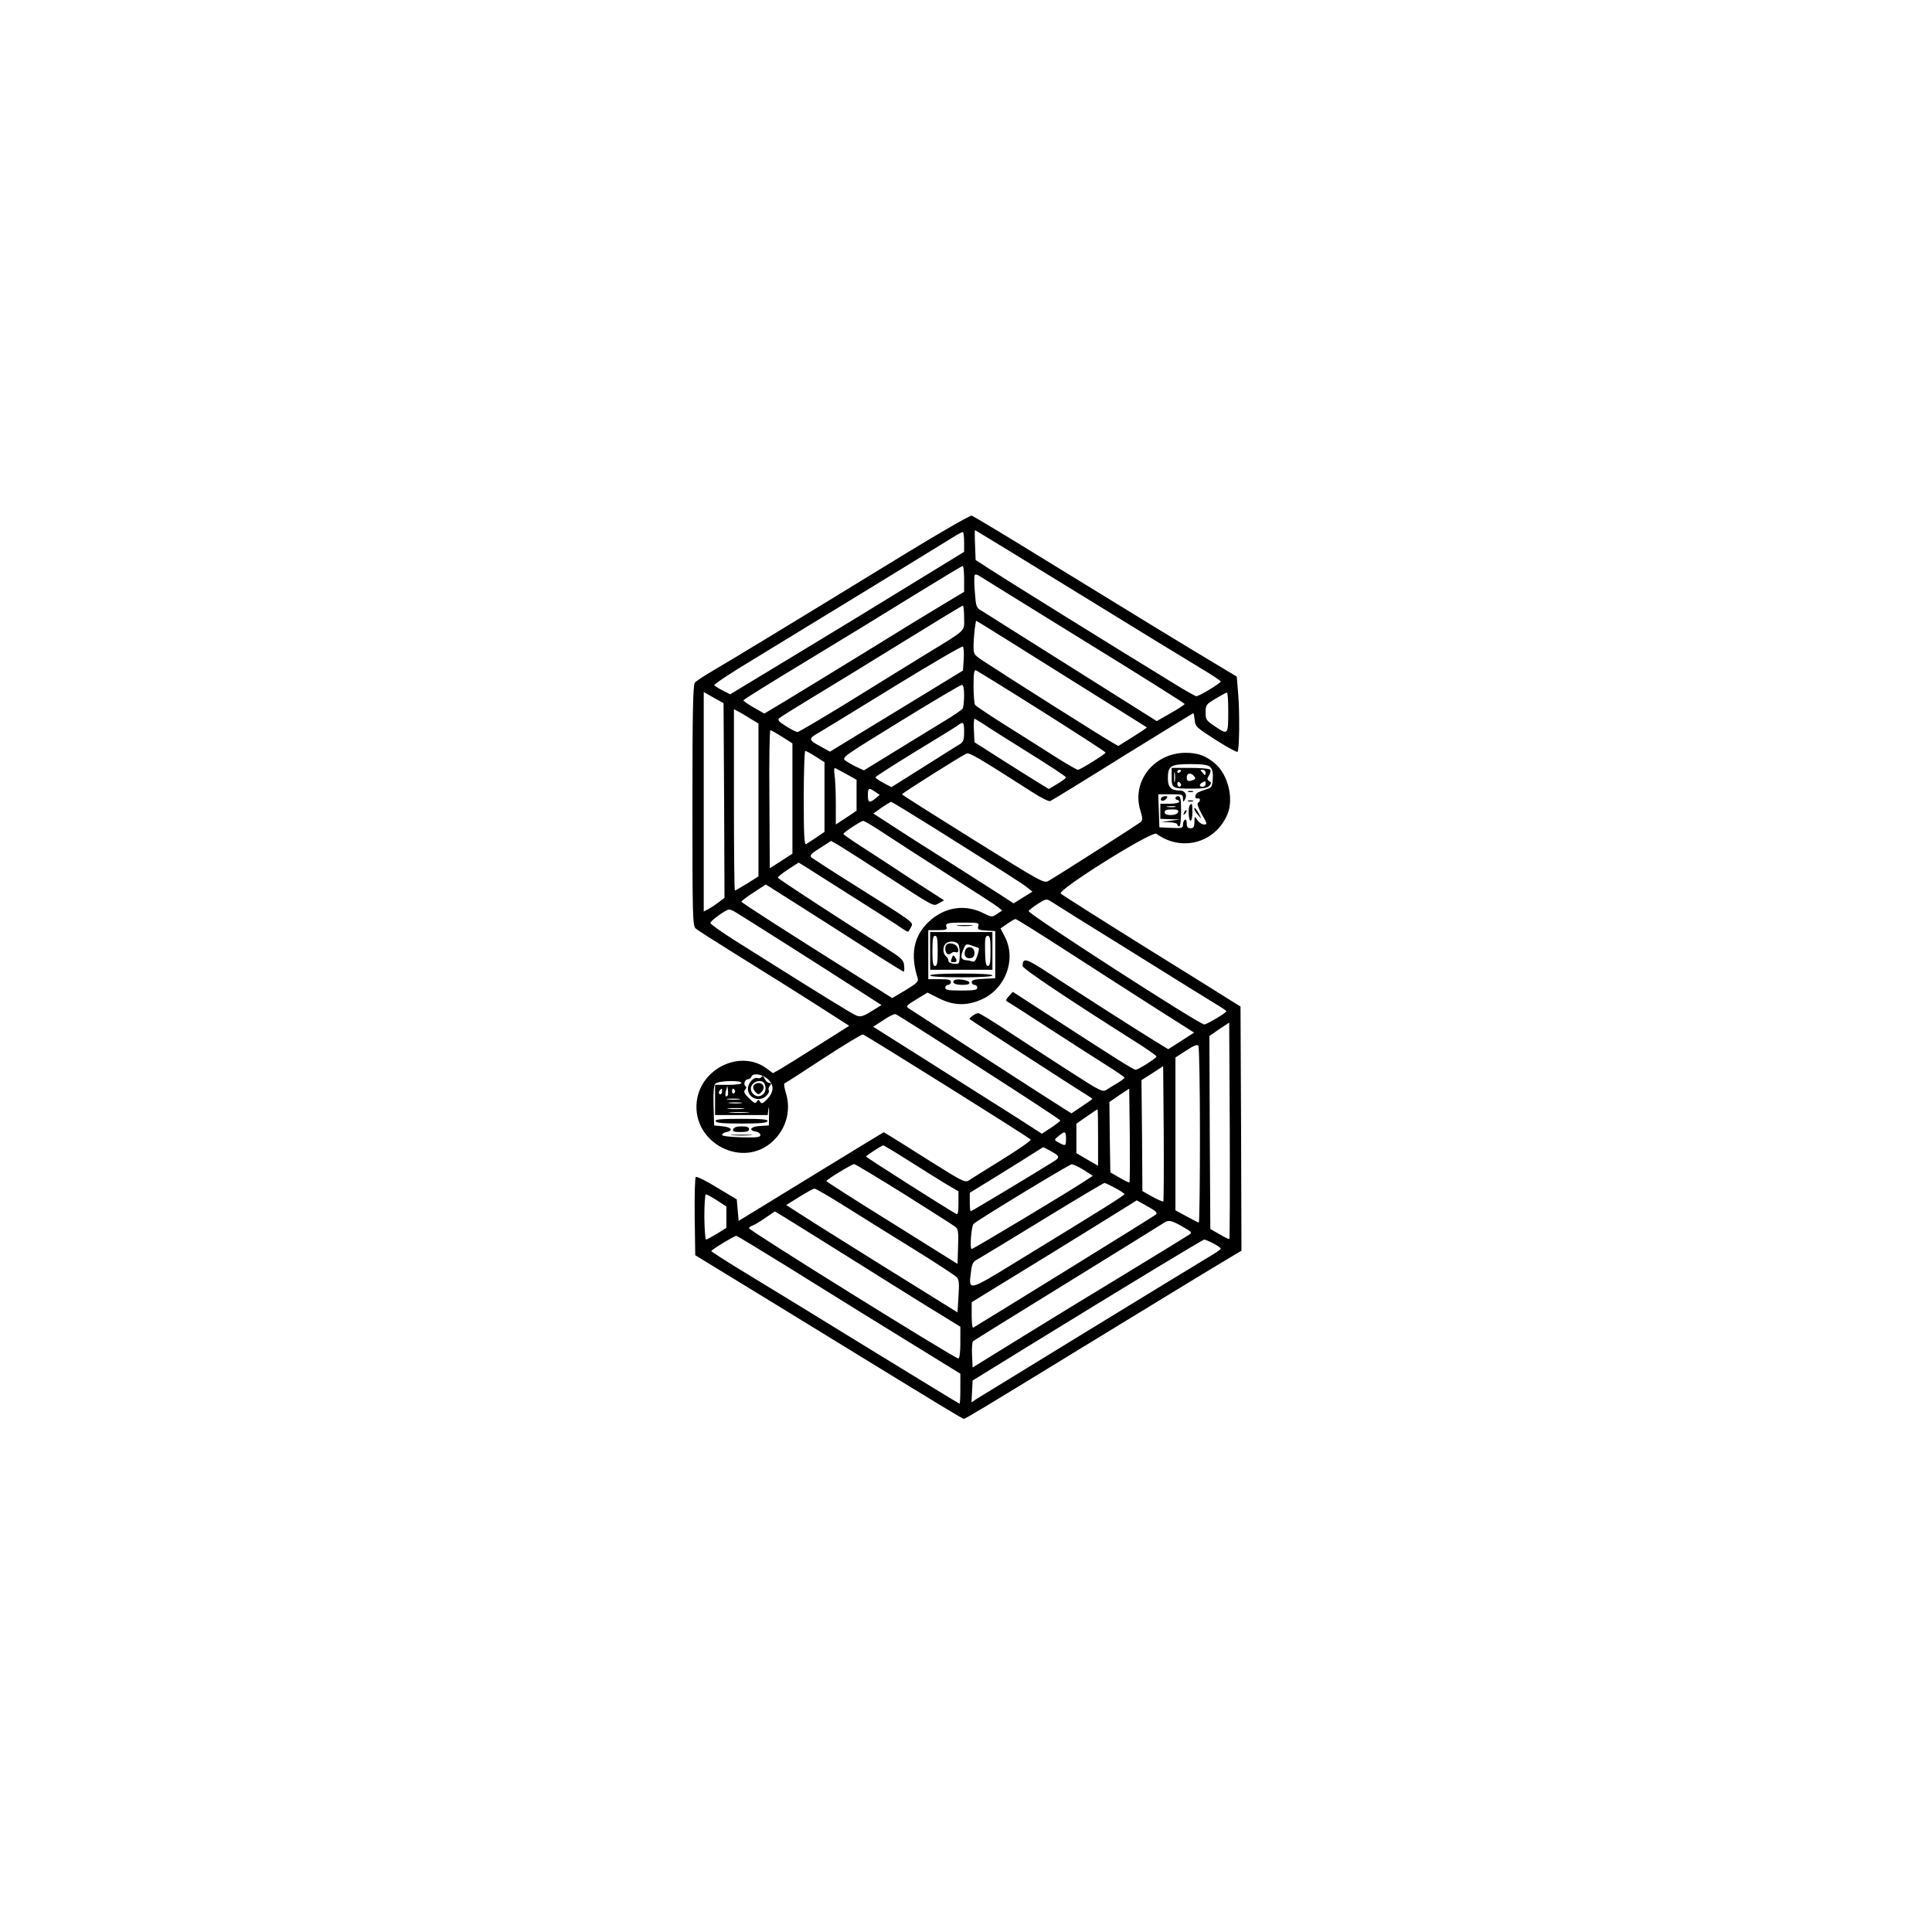 <?xml version="1.0" standalone="no"?>
<!DOCTYPE svg PUBLIC "-//W3C//DTD SVG 20010904//EN"
 "http://www.w3.org/TR/2001/REC-SVG-20010904/DTD/svg10.dtd">
<svg version="1.0" xmlns="http://www.w3.org/2000/svg"
 width="1024pt" height="1024pt" viewBox="0 0 1024 1024"
 preserveAspectRatio="xMidYMid meet">

<g transform="translate(0,1024) scale(0.1,-0.1)"
fill="#000000" stroke="none">
<path d="M4805 7309 c-645 -395 -911 -556 -1010 -614 -55 -32 -106 -65 -112
-73 -10 -12 -13 -158 -13 -652 0 -594 1 -638 18 -652 9 -8 94 -62 187 -120
174 -108 409 -255 548 -345 l78 -50 -163 -103 c-90 -57 -181 -114 -202 -126
l-39 -22 -31 23 c-137 105 -352 5 -373 -173 -26 -221 247 -361 405 -209 70 66
95 163 68 252 -9 28 -12 51 -8 53 5 1 97 61 207 133 109 71 203 128 209 126
23 -9 872 -540 889 -557 5 -4 -63 -51 -150 -105 -87 -54 -167 -104 -179 -112
-19 -12 -36 -3 -200 100 -98 62 -195 123 -215 135 l-35 21 -145 -88 c-79 -48
-252 -154 -384 -235 l-240 -147 -5 57 -5 57 -105 63 c-57 35 -108 60 -112 56
-5 -5 -7 -100 -6 -212 l3 -203 180 -110 c99 -60 320 -196 490 -300 670 -411
746 -457 754 -457 8 0 111 62 671 405 380 232 609 372 713 434 l87 52 -2 647
-3 647 -45 28 c-25 16 -236 148 -470 293 -234 146 -431 271 -438 278 -19 19
485 334 507 317 134 -98 313 -49 377 104 34 83 3 210 -67 269 -49 41 -90 56
-156 56 -167 -1 -286 -152 -239 -305 12 -39 13 -52 3 -61 -10 -10 -414 -268
-488 -312 -26 -15 -31 -12 -402 219 -207 129 -376 236 -376 239 -1 6 318 206
342 216 16 6 65 -23 346 -203 46 -30 90 -52 97 -49 8 3 181 109 384 236 204
126 373 230 375 230 2 0 5 -16 7 -36 3 -35 9 -40 112 -106 60 -38 111 -66 115
-63 10 10 12 202 4 304 l-8 95 -75 45 c-165 98 -546 331 -920 561 -217 134
-402 245 -410 247 -8 2 -163 -87 -345 -198z m908 -212 c298 -184 590 -362 650
-398 59 -35 107 -67 107 -71 0 -9 -114 -78 -129 -78 -6 0 -68 35 -138 79 -314
192 -885 547 -955 593 l-77 50 -3 79 c-2 43 -2 79 0 79 2 0 247 -150 545 -333z
m-603 271 l0 -53 -268 -164 c-147 -91 -426 -261 -620 -378 l-352 -213 -39 20
c-22 11 -42 24 -45 28 -3 5 90 67 207 137 178 108 976 596 1072 656 17 10 33
19 38 19 4 0 7 -24 7 -52z m0 -196 l0 -69 -92 -55 c-51 -30 -246 -149 -433
-265 -187 -115 -384 -235 -437 -267 l-97 -58 -56 32 c-30 17 -55 35 -55 38 0
4 150 97 332 207 182 110 442 269 577 353 135 83 249 152 253 152 5 0 8 -31 8
-68z m637 -329 c293 -180 532 -331 532 -334 1 -3 -32 -25 -73 -48 l-75 -43
-238 150 c-131 82 -332 209 -448 282 -115 73 -224 141 -241 152 -30 17 -31 22
-37 99 -4 45 -4 86 -1 91 3 5 15 3 27 -6 12 -8 261 -162 554 -343z m-637 123
c0 -76 19 -58 -210 -198 -85 -52 -269 -166 -408 -252 -140 -86 -259 -156 -265
-156 -7 0 -34 14 -61 31 -41 26 -46 33 -35 43 8 7 86 56 174 109 88 53 302
184 475 291 173 107 318 195 323 196 4 0 7 -29 7 -64z m545 -316 c231 -144
421 -264 423 -265 2 -2 -31 -24 -74 -51 l-77 -48 -41 24 c-43 24 -540 338
-658 416 -67 43 -68 45 -68 88 0 24 3 64 6 90 l7 46 31 -18 c17 -10 220 -137
451 -282z m-547 97 l-4 -61 -239 -146 c-132 -80 -291 -177 -353 -215 l-113
-69 -45 25 c-71 38 -72 43 -12 77 29 17 210 128 402 246 192 118 354 212 359
209 5 -3 7 -32 5 -66z m415 -277 c185 -117 337 -215 337 -219 0 -7 -134 -91
-147 -91 -5 0 -49 25 -99 56 -49 32 -168 106 -264 167 -96 60 -178 115 -182
121 -4 6 -8 51 -8 100 0 68 3 87 13 83 7 -3 165 -100 350 -217z m-413 83 c0
-32 -4 -63 -8 -69 -4 -6 -47 -36 -97 -66 -49 -30 -166 -101 -258 -158 l-168
-103 -37 17 c-20 9 -47 25 -60 34 -22 17 -19 19 290 209 172 106 319 193 326
193 8 0 12 -18 12 -57z m-1272 -556 l2 -516 -32 -24 c-18 -14 -43 -30 -55 -36
l-23 -12 0 582 0 581 53 -30 52 -29 3 -516z m2672 479 c0 -132 -1 -132 -66
-89 -51 34 -54 38 -54 77 0 40 3 43 53 73 28 17 55 32 60 32 4 1 7 -41 7 -93z
m-2533 -45 l43 -26 0 -405 0 -405 -60 -38 c-33 -20 -62 -37 -65 -37 -3 0 -5
216 -5 480 l0 481 23 -12 c12 -6 41 -23 64 -38z m1236 -29 c23 -16 131 -84
240 -152 108 -67 197 -126 197 -130 0 -5 -21 -20 -46 -35 l-45 -27 -67 41
c-37 23 -125 78 -197 124 l-130 83 -3 62 c-2 34 0 62 3 62 4 0 25 -13 48 -28z
m-103 -42 c0 -41 -4 -52 -22 -64 -13 -7 -99 -62 -193 -121 l-170 -107 -42 22
c-24 13 -43 26 -43 30 0 4 94 64 208 134 114 69 216 132 227 140 31 24 35 20
35 -34z m-965 -25 l55 -35 0 -292 0 -293 -33 -21 c-17 -11 -44 -29 -59 -38
l-28 -18 -2 366 c-2 201 1 366 5 366 4 0 32 -16 62 -35z m178 -105 l47 -30 0
-184 0 -185 -42 -29 c-24 -16 -49 -32 -55 -36 -10 -6 -13 46 -13 243 0 138 4
251 8 251 4 0 29 -13 55 -30z m2092 -56 c11 -12 15 -30 13 -63 -3 -41 -6 -46
-33 -54 -16 -5 -37 -13 -45 -17 -18 -9 -20 -36 -2 -32 15 3 16 -14 2 -23 -7
-4 1 -27 20 -61 29 -50 30 -54 12 -54 -11 0 -27 10 -35 23 -16 22 -16 22 -16
-10 -1 -26 -5 -33 -21 -33 -15 0 -20 7 -20 26 0 14 -4 23 -10 19 -5 -3 -10
-15 -10 -26 0 -18 -6 -20 -62 -17 l-63 3 -3 88 -3 87 66 0 c61 0 65 -1 65 -22
1 -20 2 -21 10 -6 15 24 1 48 -27 48 -46 0 -63 17 -63 65 0 66 15 75 120 75
68 0 92 -4 105 -16z m-1927 -38 l52 -29 0 -82 0 -82 -55 -37 -55 -36 0 112 c0
62 -3 130 -7 152 -3 22 -2 37 3 35 5 -2 33 -17 62 -33z m151 -93 l24 -16 -23
-19 c-32 -26 -40 -23 -40 17 0 39 5 42 39 18z m324 -199 c402 -253 457 -288
483 -309 l26 -21 -50 -31 -50 -31 -58 38 c-33 21 -158 101 -279 178 -121 76
-262 166 -313 200 l-93 60 43 31 c24 16 47 30 51 31 4 0 112 -66 240 -146z
m-268 -27 c61 -40 214 -139 341 -220 127 -81 242 -155 254 -165 l22 -18 -27
-18 c-27 -18 -29 -18 -73 4 -99 50 -209 32 -292 -48 -78 -76 -96 -172 -56
-297 6 -17 -5 -27 -64 -63 l-71 -42 -172 108 c-374 235 -627 397 -627 403 0 4
29 26 65 49 l64 42 158 -100 c87 -55 250 -159 362 -231 112 -72 207 -131 211
-131 3 0 4 15 2 33 -3 30 -14 39 -100 94 -228 143 -567 364 -569 371 -2 4 23
23 54 44 l56 36 36 -22 c349 -221 491 -311 514 -328 16 -11 30 -18 31 -16 2 1
9 13 15 25 13 26 26 16 -334 243 -99 62 -186 119 -194 125 -11 11 -3 20 45 50
l59 38 40 -23 c22 -13 135 -85 252 -161 266 -173 247 -163 280 -146 l27 15
-160 103 c-87 58 -207 136 -266 174 -60 38 -108 72 -108 75 0 7 93 69 105 69
6 1 60 -32 120 -72z m1294 -616 c218 -136 422 -263 454 -282 31 -18 57 -36 57
-39 0 -8 -104 -70 -117 -70 -26 0 -936 587 -931 601 2 5 23 22 48 38 42 27 47
28 69 14 13 -9 202 -127 420 -262z m-2097 208 c22 -12 495 -312 671 -426 l109
-70 -53 -33 c-44 -27 -58 -31 -79 -23 -22 8 -168 98 -640 395 -74 47 -135 90
-135 96 0 11 81 70 98 71 5 1 18 -4 29 -10z m1770 -215 c150 -97 362 -233 470
-302 l197 -125 -68 -44 -69 -44 -69 42 c-82 50 -368 233 -552 353 -134 88
-150 93 -151 46 0 -14 231 -169 588 -395 67 -42 122 -80 122 -85 0 -8 -97 -70
-111 -70 -11 0 -105 59 -427 268 l-224 145 -21 -23 c-12 -12 -17 -24 -12 -26
6 -3 105 -66 221 -142 116 -75 254 -164 307 -197 53 -33 96 -63 97 -67 0 -3
-15 -15 -33 -26 -19 -11 -45 -27 -59 -36 -24 -16 -27 -15 -209 102 -101 65
-247 160 -323 210 -77 51 -144 92 -151 92 -14 0 -52 -27 -45 -32 12 -10 578
-377 613 -397 20 -13 37 -24 37 -25 0 -2 -25 -20 -56 -40 l-55 -37 -37 23
c-42 25 -797 514 -825 533 -17 12 -13 16 40 48 l59 36 62 -31 c76 -38 145 -40
221 -7 129 55 189 211 128 332 l-24 46 36 25 c20 14 39 25 43 25 4 1 130 -78
280 -175z m-477 137 c-5 -18 0 -20 42 -23 l48 -3 0 -125 0 -125 -62 -3 c-47
-2 -63 -7 -63 -17 0 -8 7 -15 15 -15 8 0 15 -7 15 -15 0 -12 -16 -15 -85 -15
-69 0 -85 3 -85 15 0 8 7 15 15 15 8 0 15 7 15 15 0 12 -13 15 -60 15 l-60 0
0 130 0 130 51 0 c40 0 50 3 46 14 -9 23 2 26 90 26 79 0 84 -1 78 -19z m4
-747 c237 -152 431 -279 431 -283 0 -3 -22 -20 -49 -38 l-49 -32 -138 89 c-77
48 -278 176 -447 283 l-309 195 54 35 c29 20 58 34 65 32 6 -2 206 -128 442
-281z m1327 -911 c-2 -2 -25 9 -52 25 l-49 28 -3 512 -2 511 52 36 53 35 3
-571 c1 -315 0 -574 -2 -576z m-156 550 c0 -255 -3 -463 -6 -463 -3 0 -32 15
-65 33 l-59 32 0 405 0 405 57 37 c41 27 60 34 65 25 4 -7 8 -220 8 -474z
m-194 -351 c-3 -2 -29 9 -58 25 l-53 30 -2 294 -3 294 58 37 57 37 3 -356 c1
-196 0 -358 -2 -361z m-2095 647 c33 -31 31 -66 -4 -104 -23 -24 -30 -27 -38
-15 -8 13 -10 13 -18 1 -7 -12 -15 -8 -41 18 -25 25 -30 34 -21 45 8 9 8 16 2
20 -13 9 -2 36 14 36 7 0 15 6 18 14 8 21 59 13 88 -15z m-141 -19 c0 -6 -30
-10 -70 -10 l-70 0 0 -80 0 -80 139 0 140 0 4 33 c2 17 4 5 3 -28 l-1 -60 -48
-3 c-50 -3 -62 -24 -19 -30 12 -2 22 -10 22 -18 0 -12 -18 -14 -102 -12 -62 2
-102 7 -101 13 1 6 10 12 20 14 41 8 32 26 -15 31 l-47 5 -3 104 c-2 67 1 108
9 117 13 16 139 20 139 4z m-74 -68 c-11 -10 -15 4 -8 28 l7 25 3 -23 c2 -13
1 -26 -2 -30z m-29 23 c0 -8 -4 -15 -9 -15 -10 0 -11 14 -1 23 9 10 10 9 10
-8z m68 6 c3 -5 1 -12 -5 -16 -5 -3 -10 1 -10 9 0 18 6 21 15 7z m2091 -488
c-2 -2 -25 9 -52 25 l-49 28 -3 187 -2 186 52 36 53 35 3 -246 c1 -136 1 -249
-2 -251z m-2068 440 c-15 -2 -42 -2 -60 0 -18 2 -6 4 27 4 33 0 48 -2 33 -4z
m10 -20 c-15 -2 -42 -2 -60 0 -18 2 -6 4 27 4 33 0 48 -2 33 -4z m10 -30 c-21
-2 -55 -2 -75 0 -21 2 -4 4 37 4 41 0 58 -2 38 -4z m1882 -153 l0 -149 -57 33
-58 34 0 78 0 78 54 38 c30 21 56 38 58 38 2 0 3 -67 3 -150z m-1857 133 c-23
-2 -64 -2 -90 0 -26 2 -7 3 42 3 50 0 71 -1 48 -3z m1687 -138 c0 -39 -2 -40
-33 -24 -32 17 -32 17 -6 38 33 28 39 26 39 -14z m-829 -120 c74 -47 162 -102
197 -123 l62 -36 0 -64 c0 -48 -3 -61 -12 -56 -57 32 -478 300 -478 304 1 5
81 58 91 59 3 1 66 -37 140 -84z m750 53 c45 -25 47 -32 17 -52 -96 -60 -438
-266 -443 -266 -3 0 -5 22 -5 49 l0 49 148 91 c81 50 167 104 192 120 25 16
47 30 49 30 2 1 21 -9 42 -21z m-779 -227 c139 -88 261 -165 271 -173 15 -11
18 -26 15 -105 l-3 -92 -347 217 c-192 119 -348 219 -348 222 0 8 134 89 147
90 6 0 125 -72 265 -159z m952 128 l48 -31 -33 -22 c-80 -54 -600 -366 -609
-366 -11 0 -2 120 10 133 17 18 506 315 520 316 8 0 37 -13 64 -30z m167 -96
c27 -14 49 -29 49 -32 0 -7 -117 -80 -580 -363 -248 -152 -247 -152 -234 -52
5 45 11 57 33 68 14 8 170 102 346 210 176 108 324 196 329 196 4 0 30 -12 57
-27z m-1429 -99 c84 -53 248 -155 363 -226 116 -72 217 -138 225 -147 13 -13
15 -33 10 -102 l-5 -85 -365 227 c-201 125 -405 253 -454 285 l-89 57 69 43
c38 24 75 44 81 44 7 0 81 -43 165 -96z m-682 34 l50 -33 0 -57 0 -56 -50 -31
c-28 -17 -54 -31 -58 -31 -4 0 -8 54 -9 120 0 66 4 120 8 120 5 0 32 -15 59
-32z m2327 -75 c-8 -8 -866 -538 -969 -600 -5 -2 -8 27 -8 65 l0 70 73 45 c39
24 200 123 357 219 157 97 321 198 365 226 l80 50 57 -32 c44 -24 54 -34 45
-43z m-1630 -226 c213 -134 434 -272 491 -306 l102 -63 0 -84 c0 -53 -4 -84
-11 -84 -19 0 -1109 678 -1109 690 0 5 8 11 18 14 9 3 40 21 67 40 28 19 51
35 52 35 1 1 176 -108 390 -242z m1770 162 c49 -28 53 -32 36 -43 -10 -7 -151
-93 -313 -192 -162 -98 -416 -253 -565 -345 l-270 -167 -3 65 c-2 36 1 69 5
74 4 4 228 143 496 308 269 166 498 308 510 316 30 21 42 19 104 -16z m-2090
-215 c292 -182 468 -291 738 -457 l175 -108 0 -80 c0 -43 -2 -79 -4 -79 -3 0
-215 130 -473 288 -257 158 -552 339 -655 401 -104 63 -188 117 -188 120 0 7
121 80 132 81 5 0 128 -75 275 -166z m2253 126 c22 -11 40 -24 40 -28 0 -4
-24 -21 -53 -38 -99 -59 -1212 -740 -1240 -758 l-28 -19 3 58 3 58 300 185
c545 335 920 562 928 562 4 0 26 -9 47 -20z"/>
<path d="M6210 6121 c0 -59 4 -61 110 -61 58 0 81 4 91 16 10 13 10 17 -2 24
-12 8 -12 13 -1 30 7 11 10 25 7 30 -4 6 -51 10 -106 10 l-99 0 0 -49z m17
-23 c-2 -13 -4 -3 -4 22 0 25 2 35 4 23 2 -13 2 -33 0 -45z m33 58 c0 -3 -4
-8 -10 -11 -5 -3 -10 -1 -10 4 0 6 5 11 10 11 6 0 10 -2 10 -4z m130 -13 c0
-10 -4 -14 -8 -8 -4 6 -11 13 -16 18 -5 4 -2 7 7 7 10 0 17 -8 17 -17z m-61
-17 c9 -11 8 -15 -5 -20 -26 -10 -34 -7 -34 14 0 23 22 27 39 6z m-69 -47 c0
-5 -4 -9 -10 -9 -5 0 -10 7 -10 16 0 8 5 12 10 9 6 -3 10 -10 10 -16z m130 6
c0 -8 -7 -15 -15 -15 -26 0 -18 20 13 29 1 1 2 -6 2 -14z"/>
<path d="M6298 6043 c6 -2 18 -2 25 0 6 3 1 5 -13 5 -14 0 -19 -2 -12 -5z"/>
<path d="M6155 6011 c-10 -17 12 -21 25 -6 10 12 10 15 -3 15 -9 0 -18 -4 -22
-9z"/>
<path d="M6230 6010 c0 -5 5 -10 10 -10 6 0 10 -4 10 -10 0 -5 -22 -10 -50
-10 l-50 0 0 -40 0 -40 53 -2 52 -1 -50 -7 -50 -7 43 -1 c23 -1 42 -6 42 -12
0 -5 5 -10 10 -10 6 0 10 33 10 80 0 64 -3 80 -15 80 -8 0 -15 -4 -15 -10z
m-2 -47 c-10 -2 -28 -2 -40 0 -13 2 -5 4 17 4 22 1 32 -1 23 -4z m16 -28 c-4
-9 -19 -15 -38 -15 -22 0 -33 5 -33 15 0 11 11 15 38 15 30 0 37 -3 33 -15z"/>
<path d="M6298 5993 c6 -2 18 -2 25 0 6 3 1 5 -13 5 -14 0 -19 -2 -12 -5z"/>
<path d="M6307 5973 c-11 -10 -8 -83 3 -83 6 0 10 20 10 45 0 46 -2 50 -13 38z"/>
<path d="M6330 5954 c0 -7 9 -22 21 -35 16 -19 18 -20 10 -4 -17 34 -31 51
-31 39z"/>
<path d="M6276 5933 c-6 -14 -5 -15 5 -6 7 7 10 15 7 18 -3 3 -9 -2 -12 -12z"/>
<path d="M5077 5333 c18 -2 50 -2 70 0 21 2 7 4 -32 4 -38 0 -55 -2 -38 -4z"/>
<path d="M4930 5200 l0 -100 165 0 165 0 0 100 0 100 -165 0 -165 0 0 -100z
m40 0 c0 -62 -3 -80 -14 -80 -11 0 -14 18 -14 80 0 63 3 80 14 80 11 0 14 -18
14 -80z m280 0 c0 -61 -3 -80 -14 -80 -10 0 -14 19 -15 80 -1 66 1 80 14 80
12 0 15 -15 15 -80z m-172 37 c6 -7 10 -34 9 -60 -2 -47 -3 -48 -32 -45 -16 2
-29 8 -28 15 1 6 -4 17 -12 23 -18 15 -20 51 -3 68 16 16 53 15 66 -1z m110
-23 c2 -1 -1 -19 -8 -39 -8 -26 -16 -35 -27 -31 -8 3 -20 6 -26 6 -32 1 -39
16 -23 53 14 36 16 36 48 25 18 -6 35 -12 36 -14z"/>
<path d="M5017 5233 c-11 -10 -8 -41 4 -49 6 -3 15 -2 21 4 6 6 17 8 24 5 17
-6 18 19 2 35 -13 13 -41 16 -51 5z"/>
<path d="M5046 5165 c-9 -23 -8 -25 9 -25 17 0 19 9 6 28 -7 11 -10 10 -15 -3z"/>
<path d="M5115 5200 c-8 -26 6 -43 31 -38 13 2 19 12 19 28 0 34 -40 41 -50
10z"/>
<path d="M4930 5070 c0 -6 62 -10 165 -10 103 0 165 4 165 10 0 6 -62 10 -165
10 -103 0 -165 -4 -165 -10z"/>
<path d="M5057 5044 c-13 -14 5 -24 44 -24 28 0 39 4 37 13 -5 13 -69 22 -81
11z"/>
<path d="M4036 4532 c-3 -6 -13 -9 -21 -6 -19 8 -51 -27 -51 -56 0 -51 62 -74
99 -37 10 10 15 22 12 28 -4 5 -1 16 5 24 10 12 9 15 -2 15 -8 0 -19 10 -25
22 -6 14 -12 18 -17 10z m20 -47 c11 -43 -34 -73 -64 -43 -27 27 -6 68 35 68
16 0 24 -7 29 -25z"/>
<path d="M3993 4484 c-3 -8 2 -23 11 -32 15 -15 17 -15 32 0 21 21 11 48 -16
48 -11 0 -23 -7 -27 -16z"/>
<path d="M3793 4298 c3 -10 39 -13 137 -13 98 0 134 3 138 13 3 9 -29 12 -138
12 -109 0 -141 -3 -137 -12z"/>
<path d="M3886 4255 c-4 -12 4 -15 39 -15 33 0 45 4 45 15 0 11 -11 15 -39 15
-25 0 -41 -5 -45 -15z"/>
<path d="M3883 4223 c26 -2 68 -2 95 0 26 2 4 3 -48 3 -52 0 -74 -1 -47 -3z"/>
</g>
</svg>
